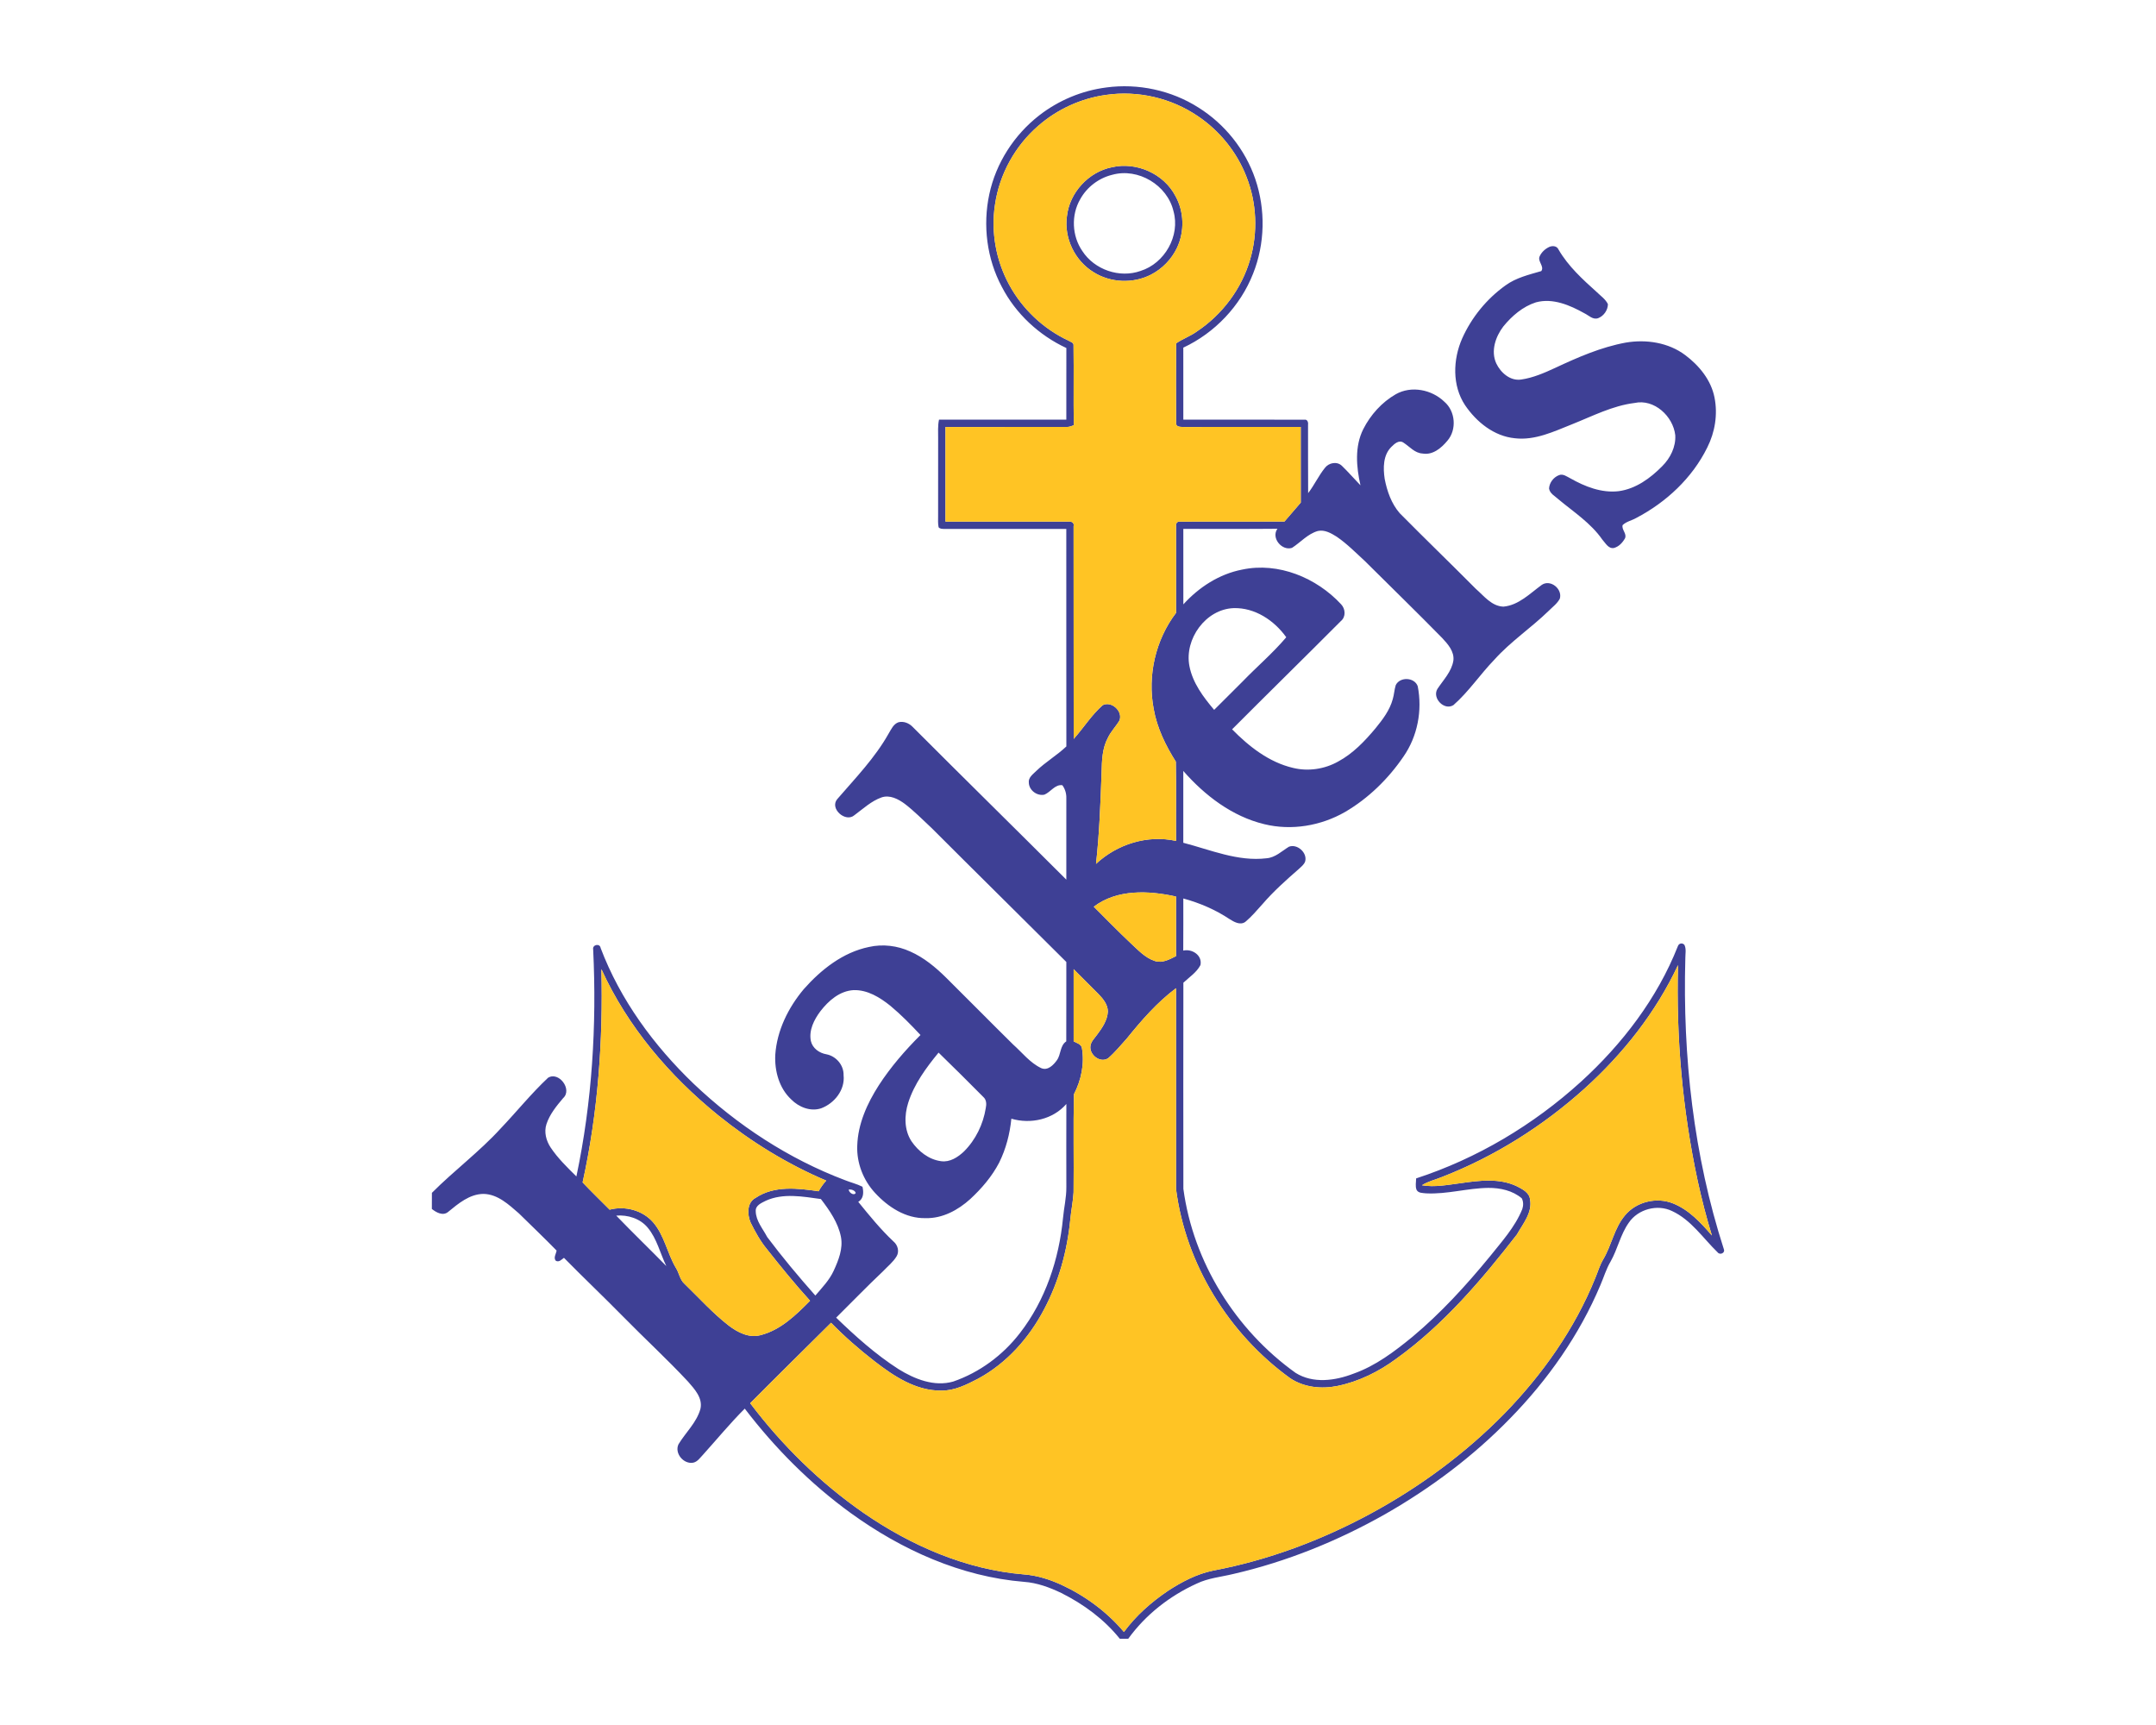 <?xml version="1.0" encoding="UTF-8"?>
<!DOCTYPE svg PUBLIC "-//W3C//DTD SVG 1.1//EN" "http://www.w3.org/Graphics/SVG/1.1/DTD/svg11.dtd">
<!-- Creator: CorelDRAW -->
<svg xmlns="http://www.w3.org/2000/svg" xml:space="preserve" width="2000px" height="1600px" version="1.1" style="shape-rendering:geometricPrecision; text-rendering:geometricPrecision; image-rendering:optimizeQuality; fill-rule:evenodd; clip-rule:evenodd"
viewBox="0 0 2000 1600"
 xmlns:xlink="http://www.w3.org/1999/xlink">
 <defs>
  <style type="text/css">
   <![CDATA[
    .fil1 {fill:#FFC424}
    .fil0 {fill:#3E4095;fill-rule:nonzero}
   ]]>
  </style>
 </defs>
 <g id="Capa_x0020_1">
  <g id="Lake_x0020_Superior_x0020_State_x0020_Lakers.cdr">
   <path class="fil0" d="M1031.55 155.1c22.61,-5.22 47.97,5.96 58.78,26.62 8.15,14.54 8.62,32.96 1.55,48.03 -5.06,10.75 -13.83,19.74 -24.44,25.12 -16.48,8.36 -37.31,7.48 -52.97,-2.4 -17.35,-10.55 -27.51,-31.53 -24.77,-51.69 2.35,-22.12 20.08,-41.34 41.85,-45.68zm405.69 73.91c2.97,-1.29 7.02,-0.94 8.47,2.38 9,15.55 22.38,27.72 35.61,39.6 3.56,3.52 8.07,6.49 10.26,11.15 -0.09,5.56 -3.83,10.94 -9,12.95 -4.87,1.82 -8.76,-2.56 -12.78,-4.5 -13.46,-7.52 -29.35,-14.4 -44.98,-10.17 -12.17,3.89 -22.31,12.61 -30.26,22.37 -7.24,9.47 -11.82,22.88 -6.54,34.3 4.09,8.6 12.93,16.46 23.08,14.94 11.11,-1.6 21.49,-6.14 31.6,-10.82 20.98,-9.81 42.48,-19.22 65.4,-23.43 18.96,-3.24 39.69,-0.11 55.3,11.67 12.86,9.65 23.89,23.11 27.05,39.23 3.14,15.67 0.46,32.19 -6.72,46.41 -13.93,28.29 -38.09,50.8 -65.85,65.32 -4.13,2.41 -9.24,3.26 -12.69,6.69 -1,4.34 4.14,7.85 2.24,12.18 -2.27,4.05 -5.73,7.83 -10.36,9.01 -5.11,0.85 -7.74,-4.63 -10.68,-7.78 -10.64,-15.37 -26.58,-25.6 -40.72,-37.4 -3.2,-2.97 -8.02,-5.3 -8.7,-10.01 0.29,-5.37 4.16,-10.45 9.17,-12.36 3.83,-1.58 7.31,1.32 10.59,2.93 13.55,7.68 29.01,13.79 44.87,11.91 15.85,-2.14 29.37,-12.02 40.33,-23.16 7.54,-7.5 12.77,-17.95 12.12,-28.78 -1.98,-17.53 -19.49,-33.89 -37.76,-29.87 -20.53,2.54 -39.06,12.24 -58.02,19.77 -16.88,6.72 -34.31,15.15 -53,12.96 -19.36,-1.87 -35.64,-15.08 -46.23,-30.69 -12.07,-18.24 -11.25,-42.31 -2.7,-61.81 8.73,-19.57 22.81,-36.84 40.25,-49.29 9.81,-7.15 21.74,-9.92 33.16,-13.26 3.18,-4.26 -3.68,-9.08 -1.51,-13.66 1.74,-3.89 5.14,-7.02 9,-8.78zm-411.01 -147.88c29.5,-3.97 60.36,2.62 85.48,18.61 24.42,15.26 43.43,39 52.73,66.28 9.67,28.28 9.07,60.04 -2.04,87.83 -11.78,30.02 -35.53,54.96 -64.72,68.59 0.04,22.26 0.02,44.53 0.02,66.79 37.46,0.05 74.9,-0.08 112.34,0.05 2.73,-0.49 3.69,2.46 3.35,4.6 0.1,21.16 -0.09,42.34 0.1,63.52 5.73,-7.44 9.65,-16.09 15.52,-23.38 3.66,-4.9 11.42,-6.39 15.93,-1.81 5.94,5.73 11.33,12.02 17.09,17.94 -3.87,-17.07 -5.5,-35.99 2.61,-52.14 6.75,-13.26 17.19,-24.9 30.13,-32.33 14.43,-8.18 33.42,-4.34 45.07,6.94 10.31,8.75 11.68,25.92 2.84,36.15 -5.6,6.76 -13.58,13.56 -23.05,11.89 -7.34,-0.38 -12.05,-6.5 -17.79,-10.14 -4.07,-2.73 -8.29,1.12 -11.06,3.9 -7.85,7.66 -7.81,19.66 -6.29,29.76 2.19,11.38 6.21,22.92 13.92,31.8 23.3,23.58 47.19,46.6 70.55,70.12 7.62,6.63 14.69,16.17 25.67,16.58 14.23,-1.29 24.69,-12.3 35.68,-20.25 8.01,-5.31 19.27,3.86 16.66,12.83 -2.39,4.6 -6.75,7.71 -10.34,11.32 -16.2,15.78 -35.27,28.41 -50.41,45.31 -13.17,13.58 -23.72,29.65 -38,42.16 -8.54,5.29 -19.84,-6.48 -14.86,-14.97 5.5,-8.39 13.24,-16.08 14.86,-26.39 1.02,-8.43 -5.11,-15.23 -10.41,-20.94 -23.47,-23.94 -47.54,-47.31 -71.31,-70.96 -8.61,-7.92 -16.87,-16.38 -26.57,-23.01 -5.14,-3.21 -11.12,-6.69 -17.43,-5.27 -9.43,2.68 -15.99,10.52 -23.98,15.65 -9.37,3.05 -19.65,-9.25 -13.52,-17.71 -29.1,0.3 -58.19,0.05 -87.3,0.13 0.02,23.33 -0.02,46.66 0.02,70 14.42,-15.9 33.32,-28.17 54.59,-32.27 33.58,-7.14 68.93,7.56 91.77,32.2 4.09,4.28 4.55,11.69 -0.29,15.61 -33.46,33.6 -67.36,66.76 -100.84,100.36 15.7,15.97 34.26,30.54 56.49,35.76 14.06,3.45 29.27,1.2 41.85,-5.87 13.77,-7.4 24.69,-18.9 34.61,-30.74 6.64,-8.14 13.28,-16.79 16.07,-27.1 1.28,-4.26 1.46,-8.76 2.77,-13.01 3.86,-8.02 17.47,-7.42 20.42,1.01 4.38,22.36 -0.14,46.44 -13.23,65.23 -14.1,20.68 -32.54,38.73 -54.21,51.39 -22.42,12.86 -49.68,17.49 -74.91,11.3 -29.8,-7.17 -55.22,-26.64 -75.13,-49.37 0.04,22.2 0.04,44.42 0,66.62 25.28,6.54 50.55,17.59 77.22,14.38 8.15,-0.64 14.14,-6.65 20.76,-10.71 7.63,-2.97 17.22,5.44 15.1,13.55 -0.93,2.95 -3.59,4.85 -5.73,6.93 -11.86,10.34 -23.65,20.84 -33.93,32.79 -5.11,5.69 -10.06,11.59 -15.95,16.48 -4.72,3.28 -10.35,0 -14.53,-2.62 -13.12,-8.72 -27.74,-15.02 -42.92,-19.14 -0.03,16.11 0.1,32.23 -0.06,48.33 8.14,-1.88 17.87,4.32 15.96,13.44 -3.52,6.78 -10.35,11.2 -15.84,16.36 -0.09,63.72 -0.09,127.47 0,191.19 9.18,68.06 48.41,130.87 104.09,170.69 16.19,10.17 36.65,7.33 53.64,0.77 20.61,-7.23 38.15,-20.62 54.87,-34.28 26.33,-22.03 49.59,-47.48 71.36,-73.98 11.15,-14.02 23.6,-27.51 30.41,-44.35 1.12,-3.24 1.14,-6.97 -0.44,-10.05 -8.53,-7.28 -20.13,-9.74 -31.09,-9.67 -19.33,0.22 -38.26,6.05 -57.63,5.06 -3.08,-0.39 -7.15,-0.04 -8.86,-3.21 -1.4,-3.39 -0.46,-7.15 -0.43,-10.66 56.61,-18.47 108.83,-49.64 152.86,-89.63 38.32,-34.91 70.77,-77.23 89.9,-125.67 0.89,-2.73 4.05,-3.56 6.1,-1.33 1.9,3.85 0.84,8.22 0.87,12.33 -2.55,91.01 7.65,183.02 35.69,269.88 1.52,3.64 -3.59,5.82 -5.73,3.01 -13.63,-13.2 -24.58,-30.15 -42.32,-38.33 -13.63,-6.6 -31.6,-1.71 -40.08,10.82 -7.79,10.95 -10.34,24.48 -16.92,36.07 -4.08,6.87 -6.28,14.6 -9.46,21.89 -19.49,46.25 -48.85,87.97 -83.9,123.74 -33.99,34.95 -73.38,64.46 -115.67,88.61 -44.07,24.94 -91.52,44.14 -140.89,55.51 -11.4,2.77 -23.32,3.81 -34.01,8.95 -24.96,11.33 -47.42,28.87 -63.51,51.15 -2.61,-0.01 -5.21,-0.01 -7.82,-0.01 -14.49,-18.04 -33.54,-32.05 -54.15,-42.38 -10.91,-5.25 -22.55,-9.54 -34.72,-10.4 -58.4,-4.76 -113.56,-29.66 -160.61,-63.72 -37.44,-27.13 -70.39,-60.24 -98.43,-96.95 -13.62,13.61 -25.86,28.5 -38.74,42.79 -2.68,2.76 -5.01,6.46 -9.03,7.34 -8.87,1.69 -17.56,-8.6 -13.74,-16.98 6.64,-11.03 16.9,-20.21 20.4,-32.93 2.29,-10.05 -5.43,-18.3 -11.48,-25.26 -19.49,-20.92 -40.59,-40.25 -60.6,-60.67 -17.95,-18.27 -36.56,-35.89 -54.52,-54.16 -2.25,1.55 -4.46,4.32 -7.48,2.79 -2.57,-2.73 0.21,-6.49 0.65,-9.54 -11.44,-11.7 -23.28,-22.99 -34.95,-34.45 -9.4,-8.15 -19.58,-17.81 -32.8,-18.09 -13.02,0.08 -23.44,9 -32.98,16.79 -4.76,3.87 -10.95,0.41 -14.99,-2.83 0.06,-4.98 0.05,-9.96 0.05,-14.94 20.54,-20.63 44.08,-38.11 63.74,-59.65 14.81,-15.55 28.31,-32.34 43.95,-47.05 10.01,-6.29 22.86,10.82 14.08,18.81 -6.19,7.3 -12.45,14.94 -15.5,24.13 -2.42,7.39 -0.3,15.41 3.88,21.71 6.67,10.01 15.39,18.42 23.88,26.84 14.58,-69.07 18.96,-140.09 15.56,-210.52 -0.91,-4.53 6.29,-5.99 6.92,-1.39 18.2,48.07 49.32,90.43 86.22,125.86 40.45,38.46 88.13,69.74 140.44,89.49 5.36,2.16 11.06,3.49 16.25,6.11 1.18,5.06 1.19,11.09 -3.93,13.99 10.34,12.74 20.72,25.52 32.7,36.78 3.9,3.2 5.59,9.12 2.95,13.64 -3.28,5.49 -8.45,9.51 -12.81,14.13 -14.78,13.94 -28.87,28.6 -43.33,42.88 17.99,17.35 36.74,34.19 57.82,47.72 14.92,9.24 33.08,16.6 50.77,11.55 24.43,-8.41 46.01,-24.41 61.78,-44.84 23.76,-30.5 36.37,-68.57 40.07,-106.77 0.86,-9.58 3.21,-19.04 3.1,-28.7 -0.03,-25.71 -0.1,-51.44 0.01,-77.15 -12.48,14.37 -33.06,18.91 -51.02,13.65 -1.4,14.07 -4.99,28.01 -11.3,40.73 -6.67,12.83 -16.23,23.97 -26.79,33.77 -11.29,10.26 -25.84,18.16 -41.47,17.73 -18.37,0.48 -34.87,-10.34 -46.89,-23.4 -10.88,-11.73 -17.14,-27.71 -16.51,-43.75 0.59,-20.25 9.24,-39.29 20.02,-56.09 11,-16.98 24.36,-32.34 38.64,-46.62 -8.84,-9.48 -17.94,-18.77 -27.89,-27.05 -9.71,-7.81 -21.28,-14.97 -34.16,-14.58 -12.91,0.74 -23.25,9.8 -30.78,19.57 -5.86,7.79 -10.86,17.61 -8.85,27.63 1.55,6.73 7.78,11.19 14.35,12.3 9.07,1.71 16.27,10.09 15.99,19.43 1.5,13.61 -8.5,26.11 -20.81,30.69 -9.84,3.28 -20.73,-1.09 -27.74,-8.22 -11.26,-10.46 -15.57,-26.53 -14.81,-41.5 1.57,-22.49 12.04,-43.63 26.37,-60.73 16.06,-18.17 36.34,-34.23 60.58,-39.21 12.77,-2.89 26.35,-1.2 38.21,4.21 12.64,5.57 23.4,14.51 33.18,24.14 20.84,20.62 41.41,41.56 62.3,62.14 8.45,7.5 15.58,16.95 26,21.87 6.05,2.71 11.4,-2.81 14.61,-7.31 3.89,-5.38 2.73,-13.52 8.68,-17.48 0.13,-24.54 -0.02,-49.11 0.06,-73.65 -41.52,-41.42 -83.32,-82.55 -124.77,-124.03 -8.23,-7.67 -16.12,-15.73 -25.04,-22.59 -6.08,-4.49 -13.92,-8.62 -21.61,-6 -9.54,3.38 -17.04,10.51 -25.07,16.42 -8.19,7.29 -23.38,-6 -16.04,-14.81 16.82,-19.49 35.01,-38.21 47.7,-60.84 2.4,-3.93 4.47,-8.91 9.18,-10.5 4.75,-1.17 9.78,0.86 13.09,4.32 47.33,47.4 95.15,94.34 142.55,141.68 -0.02,-25.25 0,-50.48 0.01,-75.73 0.1,-4.22 -1.18,-8.43 -3.67,-11.83 -6.73,-1.07 -10.93,6.4 -16.68,8.73 -6.84,1.45 -14.2,-4.02 -14.44,-11.06 -0.65,-4.83 3.85,-7.88 6.85,-10.88 8.68,-8.38 19.23,-14.5 27.97,-22.79 -0.11,-67.26 0,-134.5 -0.06,-201.75 -37.65,0.01 -75.3,-0.03 -112.95,0.03 -1.93,-0.08 -4.13,0.08 -5.5,-1.56 -0.74,-3.42 -0.42,-6.96 -0.46,-10.43 0.06,-23.95 0,-47.89 0.03,-71.85 0.03,-5.85 -0.45,-11.81 0.81,-17.57 39.36,0.08 78.73,0.02 118.09,0.03 0.01,-22.15 -0.05,-44.3 0.03,-66.44 -25.38,-11.82 -46.99,-31.84 -59.87,-56.77 -13.91,-26.01 -17.79,-57.02 -11.62,-85.8 6.13,-28.93 23.08,-55.22 46.43,-73.3 17.92,-13.88 39.58,-22.93 62.08,-25.79zm-63.16 35.65l0 0c-21.45,18.55 -35.99,44.88 -40.06,72.96 -3.91,25.28 0.86,51.71 13.04,74.18 12.22,22.58 31.79,41.14 55.07,51.99 1.71,1.17 5.03,1.71 4.73,4.41 0.35,24.71 -0.13,49.43 0.24,74.13 -2.11,0.75 -4.22,1.65 -6.5,1.57 -37.5,0.01 -75.03,-0.02 -112.53,0.01 0.02,29.26 -0.02,58.51 0,87.77 38.08,0.01 76.16,-0.02 114.24,0 2.62,-0.37 5.41,1.14 4.61,4.16 0.14,65.8 -0.05,131.61 0.1,197.41 9.2,-10.23 16.53,-22.23 26.95,-31.33 8.13,-4.09 18.85,5.68 15.53,14.19 -3.29,5.57 -8.01,10.23 -10.79,16.15 -5.28,9.8 -5.55,21.19 -5.81,32.05 -1.02,28.31 -2.04,56.65 -5.17,84.84 19.62,-18.32 47.77,-27.15 74.21,-21.28 -0.19,-24.51 0.27,-49.04 -0.2,-73.54 -9.48,-15.02 -17.46,-31.31 -20.54,-48.95 -5.88,-30.8 1.72,-64.03 20.74,-89.01 -0.01,-26.79 -0.04,-53.59 0,-80.39 -0.41,-2.39 1.15,-4.85 3.82,-4.24 32.24,-0.21 64.51,0.05 96.76,-0.11 5.01,-5.89 10.09,-11.72 15.13,-17.57 -0.03,-23.4 0,-46.78 -0.02,-70.16 -36.19,0.01 -72.39,-0.02 -108.58,0.01 -2.85,-0.09 -7.44,0.24 -7.04,-3.84 -0.11,-24.57 -0.19,-49.16 0.03,-73.72 6.1,-4.2 13.26,-6.66 19.28,-11.05 23.54,-15.64 41.49,-39.61 49.38,-66.79 7.32,-25.04 6.14,-52.51 -3.47,-76.78 -8.79,-22.65 -24.73,-42.42 -44.88,-56 -24.68,-16.89 -55.79,-24.15 -85.39,-19.81 -23.18,3.21 -45.3,13.33 -62.88,28.74zm140.26 500.9l0 0c2.96,15.66 12.9,28.84 22.97,40.75 8.84,-8.72 17.57,-17.54 26.36,-26.3 13.36,-13.83 28.11,-26.35 40.53,-41.05 -11.14,-15.61 -29.1,-27.6 -48.81,-27.02 -25.93,0.96 -45.8,28.66 -41.05,53.62zm-88.7 223.33l0 0c11.28,11.2 22.34,22.64 33.93,33.55 6.88,6.3 13.46,13.72 22.55,16.74 6.98,2.41 13.74,-1.42 19.81,-4.46 0,-18.41 -0.02,-36.85 0,-55.27 -25.2,-5.6 -54.66,-7.02 -76.29,9.44zm455.12 168.84l0 0c-38.69,34.79 -83.49,62.96 -132.02,81.82 -6.24,2.57 -12.96,4.07 -18.7,7.71 12.06,2.08 24.26,-0.49 36.24,-1.99 17.14,-2.45 35.62,-4.82 51.82,2.92 5.03,2.65 11.43,5.63 12.21,12 2.44,12.35 -6.48,22.66 -12.13,32.72 -32.83,42.26 -68.02,83.69 -111.73,115.13 -16.23,12.03 -34.81,21.26 -54.66,25.34 -14.85,3.07 -31.16,1.41 -43.97,-7.15 -56.93,-41.12 -96.97,-105.79 -105.89,-175.68 -0.02,-62.02 0,-124.04 0,-186.06 -17.56,13.15 -32.02,29.8 -45.74,46.78 -5.59,6.17 -10.87,12.7 -17.19,18.14 -7.34,4.89 -17.65,-3.16 -16.44,-11.41 0.53,-4.1 3.75,-7.02 6.03,-10.21 4.76,-6.35 9.66,-13.41 10.12,-21.58 -0.01,-6.66 -4.53,-12.03 -8.9,-16.53 -7.58,-7.65 -15.26,-15.21 -22.84,-22.86 0.01,22.33 -0.03,44.64 0.01,66.95 2.75,1.58 6.74,2.43 7.63,5.96 2.6,14.71 -0.56,29.95 -7.37,43.12 -0.7,30.31 0.02,60.68 -0.34,91.02 -0.51,8.46 -2.25,16.8 -3.06,25.25 -2.79,28.84 -10.58,57.34 -24.16,83 -13.92,26.66 -34.79,50.23 -61.46,64.61 -10.63,5.49 -21.82,11.23 -34.11,10.98 -23.32,0.27 -43.76,-13.25 -61.51,-26.96 -14.33,-11.07 -28,-23 -40.66,-35.95 -25.01,24.88 -50.19,49.58 -75.03,74.62 29.48,38.95 64.77,73.66 104.91,101.57 44.14,30.5 95.23,52.81 149.12,57.23 12.05,0.9 23.72,4.63 34.66,9.61 22.11,10.26 42.28,25.07 58.02,43.76 11.09,-15.06 25.28,-27.62 40.74,-38.06 12.87,-8.41 26.82,-15.74 41.98,-18.85 51.18,-9.66 100.51,-28.17 146.26,-52.92 45.6,-24.72 87.85,-55.86 124.17,-92.92 35.17,-36.2 64.91,-78.22 83.93,-125.13 2.52,-5.95 4.25,-12.24 7.58,-17.81 7.76,-13.04 10.15,-28.9 20.13,-40.68 10.47,-12.73 29.39,-17.27 44.62,-11.11 14.79,5.89 25.82,17.98 36.02,29.74 -5.14,-16.76 -9.5,-33.74 -13.23,-50.87 -14.06,-65.56 -20.06,-132.91 -18.21,-199.93 -20.49,43.82 -51.04,82.39 -86.85,114.68zm-911.88 -110.94l0 0c1.64,66.28 -3.11,132.98 -17.41,197.82 8.12,8.65 16.71,16.86 25.05,25.28 14.21,-3.73 30.5,0.48 40.29,11.65 10.58,12.21 13.11,28.83 21.24,42.44 3,4.69 3.56,10.8 7.88,14.63 13.55,13.12 26.21,27.28 41.18,38.87 8.22,6.25 18.65,11.62 29.25,8.84 18.71,-4.69 32.94,-18.64 46.09,-31.95 -13.93,-15.36 -27.03,-31.43 -39.88,-47.71 -6.21,-7.48 -10.93,-16.07 -15.23,-24.75 -3.27,-7.47 -3.59,-18.82 4.76,-23.05 17.17,-11.49 38.94,-8.89 58.28,-6.04 1.98,-3.56 4.35,-6.87 7.07,-9.88 -35.97,-15.23 -69.53,-35.93 -99.95,-60.38 -45.37,-36.68 -84.36,-82.42 -108.62,-135.77zm312.79 77.42l0 0c-11.52,14.03 -22.6,29.05 -28.17,46.54 -3.68,11.62 -3.83,25.12 3,35.64 6.32,9.27 16.06,17.06 27.47,18.53 8.19,1.18 15.61,-3.66 21.29,-9.05 10.8,-10.77 17.81,-25.2 20.2,-40.24 0.78,-3.57 0.67,-7.79 -2.33,-10.32 -13.71,-13.81 -27.49,-27.55 -41.46,-41.1zm-83.24 126.93l0 0c-0.44,2.58 4.75,6.3 6.39,3.24 -0.75,-2.49 -4.1,-3.37 -6.39,-3.24zm-76.98 10.45l0 0c-3.97,2.05 -9.73,4.25 -9.38,9.69 0.13,9.05 6.62,16.29 10.63,23.99 14.06,18.75 29.14,36.74 44.67,54.28 6.21,-7.28 13.05,-14.3 17.06,-23.1 4.45,-9.76 8.76,-20.42 6.67,-31.37 -2.62,-13.23 -10.57,-24.53 -18.58,-35.05 -16.82,-2.3 -34.98,-5.73 -51.07,1.56zm-138.8 13.82l0 0c15.24,15.84 31.11,31.08 46.48,46.8 -5.8,-11.86 -8.67,-25.36 -17.29,-35.66 -6.99,-8.45 -18.48,-12.03 -29.19,-11.14zm460.1 -965.4l0 0c-12.46,3.04 -23.52,11.42 -29.7,22.69 -8.52,14.67 -7.66,34.07 1.98,48.02 11.22,17.32 34.49,25.4 53.99,18.47 22.39,-7.01 36.98,-32.58 30.58,-55.37 -5.64,-24.25 -32.8,-40.53 -56.85,-33.81z"/>
   <path class="fil1" d="M766.44 1095.06c-35.97,-15.23 -69.53,-35.93 -99.95,-60.38 -45.37,-36.68 -84.36,-82.42 -108.62,-135.77 1.64,66.28 -3.11,132.98 -17.41,197.82 8.12,8.65 16.71,16.86 25.05,25.28 14.21,-3.73 30.5,0.48 40.29,11.65 10.58,12.21 13.11,28.83 21.24,42.44 3,4.69 3.56,10.8 7.88,14.63 13.55,13.12 26.21,27.28 41.18,38.87 8.22,6.25 18.65,11.62 29.25,8.84 18.71,-4.69 32.94,-18.64 46.09,-31.95 -13.93,-15.36 -27.03,-31.43 -39.88,-47.71 -6.21,-7.48 -10.93,-16.07 -15.23,-24.75 -3.27,-7.47 -3.59,-18.82 4.76,-23.05 17.17,-11.49 38.94,-8.89 58.28,-6.04 1.86,-3.34 4.05,-6.45 6.56,-9.31 0.17,-0.19 0.34,-0.38 0.51,-0.57zm324.48 -208.22c0,-18.41 -0.02,-36.85 0,-55.27 -25.2,-5.6 -54.66,-7.02 -76.29,9.44 11.28,11.2 22.34,22.64 33.93,33.55 6.88,6.3 13.46,13.72 22.55,16.74 6.98,2.41 13.74,-1.42 19.81,-4.46zm68.77 -646.21c7.32,-25.04 6.14,-52.51 -3.47,-76.78 -8.79,-22.65 -24.73,-42.42 -44.88,-56 -24.68,-16.89 -55.79,-24.15 -85.39,-19.81 -23.18,3.21 -45.3,13.33 -62.88,28.74 -21.45,18.55 -35.99,44.88 -40.06,72.96 -3.91,25.28 0.86,51.71 13.04,74.18 12.22,22.58 31.79,41.14 55.07,51.99 1.71,1.17 5.03,1.71 4.73,4.41 0.35,24.71 -0.13,49.43 0.24,74.13 -2.11,0.75 -4.22,1.65 -6.5,1.57 -37.5,0.01 -75.03,-0.02 -112.53,0.01 0.02,29.26 -0.02,58.51 0,87.77 38.08,0.01 76.16,-0.02 114.24,0 2.62,-0.37 5.41,1.14 4.61,4.16 0.14,65.8 -0.05,131.61 0.1,197.41 9.2,-10.23 16.53,-22.23 26.95,-31.33 8.13,-4.09 18.85,5.68 15.53,14.19 -3.29,5.57 -8.01,10.23 -10.79,16.15 -5.28,9.8 -5.55,21.19 -5.81,32.05 -1.02,28.31 -2.04,56.65 -5.17,84.84 19.62,-18.32 47.77,-27.15 74.21,-21.28 -0.19,-24.51 0.27,-49.04 -0.2,-73.54 -9.48,-15.02 -17.46,-31.31 -20.54,-48.95 -5.88,-30.8 1.72,-64.03 20.74,-89.01 -0.01,-26.79 -0.04,-53.59 0,-80.39 -0.41,-2.39 1.15,-4.85 3.82,-4.24 32.24,-0.21 64.51,0.05 96.76,-0.11 5.01,-5.89 10.09,-11.72 15.13,-17.57 -0.03,-23.4 0,-46.78 -0.02,-70.16 -36.19,0.01 -72.39,-0.02 -108.58,0.01 -2.85,-0.09 -7.44,0.24 -7.04,-3.84 -0.11,-24.57 -0.19,-49.16 0.03,-73.72 6.1,-4.2 13.26,-6.66 19.28,-11.05 23.54,-15.64 41.49,-39.61 49.38,-66.79zm-128.14 -85.53c22.61,-5.22 47.97,5.96 58.78,26.62 8.15,14.54 8.62,32.96 1.55,48.03 -5.06,10.75 -13.83,19.74 -24.44,25.12 -16.48,8.36 -37.31,7.48 -52.97,-2.4 -17.35,-10.55 -27.51,-31.53 -24.77,-51.69 2.35,-22.12 20.08,-41.34 41.85,-45.68zm543.26 940c-14.06,-65.56 -20.06,-132.91 -18.21,-199.93 -20.49,43.82 -51.04,82.39 -86.85,114.68 -38.69,34.79 -83.49,62.96 -132.02,81.82 -6.24,2.57 -12.96,4.07 -18.7,7.71 12.06,2.08 24.26,-0.49 36.24,-1.99 17.14,-2.45 35.62,-4.82 51.82,2.92 5.03,2.65 11.43,5.63 12.21,12 2.44,12.35 -6.48,22.66 -12.13,32.72 -32.83,42.26 -68.02,83.69 -111.73,115.13 -16.23,12.03 -34.81,21.26 -54.66,25.34 -14.85,3.07 -31.16,1.41 -43.97,-7.15 -56.93,-41.12 -96.97,-105.79 -105.89,-175.68 -0.02,-62.02 0,-124.04 0,-186.06 -17.56,13.15 -32.02,29.8 -45.74,46.78 -5.59,6.17 -10.87,12.7 -17.19,18.14 -7.34,4.89 -17.65,-3.16 -16.44,-11.41 0.53,-4.1 3.75,-7.02 6.03,-10.21 4.76,-6.35 9.66,-13.41 10.12,-21.58 -0.01,-6.66 -4.53,-12.03 -8.9,-16.53 -7.58,-7.65 -15.26,-15.21 -22.84,-22.86 0.01,22.33 -0.03,44.64 0.01,66.95 2.75,1.58 6.74,2.43 7.63,5.96 2.6,14.71 -0.56,29.95 -7.37,43.12 -0.7,30.31 0.02,60.68 -0.34,91.02 -0.51,8.46 -2.25,16.8 -3.06,25.25 -2.79,28.84 -10.58,57.34 -24.16,83 -13.92,26.66 -34.79,50.23 -61.46,64.61 -10.63,5.49 -21.82,11.23 -34.11,10.98 -23.32,0.27 -43.76,-13.25 -61.51,-26.96 -14.33,-11.07 -28,-23 -40.66,-35.95 -25.01,24.88 -50.19,49.58 -75.03,74.62 29.48,38.95 64.77,73.66 104.91,101.57 44.14,30.5 95.23,52.81 149.12,57.23 12.05,0.9 23.72,4.63 34.66,9.61 22.11,10.26 42.28,25.07 58.02,43.76 11.09,-15.06 25.28,-27.62 40.74,-38.06 12.87,-8.41 26.82,-15.74 41.98,-18.85 51.18,-9.66 100.51,-28.17 146.26,-52.92 45.6,-24.72 87.85,-55.86 124.17,-92.92 35.17,-36.2 64.91,-78.22 83.93,-125.13 2.52,-5.95 4.25,-12.24 7.58,-17.81 7.76,-13.04 10.15,-28.9 20.13,-40.68 10.47,-12.73 29.39,-17.27 44.62,-11.11 14.79,5.89 25.82,17.98 36.02,29.74 -5.14,-16.76 -9.5,-33.74 -13.23,-50.87z"/>
  </g>
 </g>
</svg>
